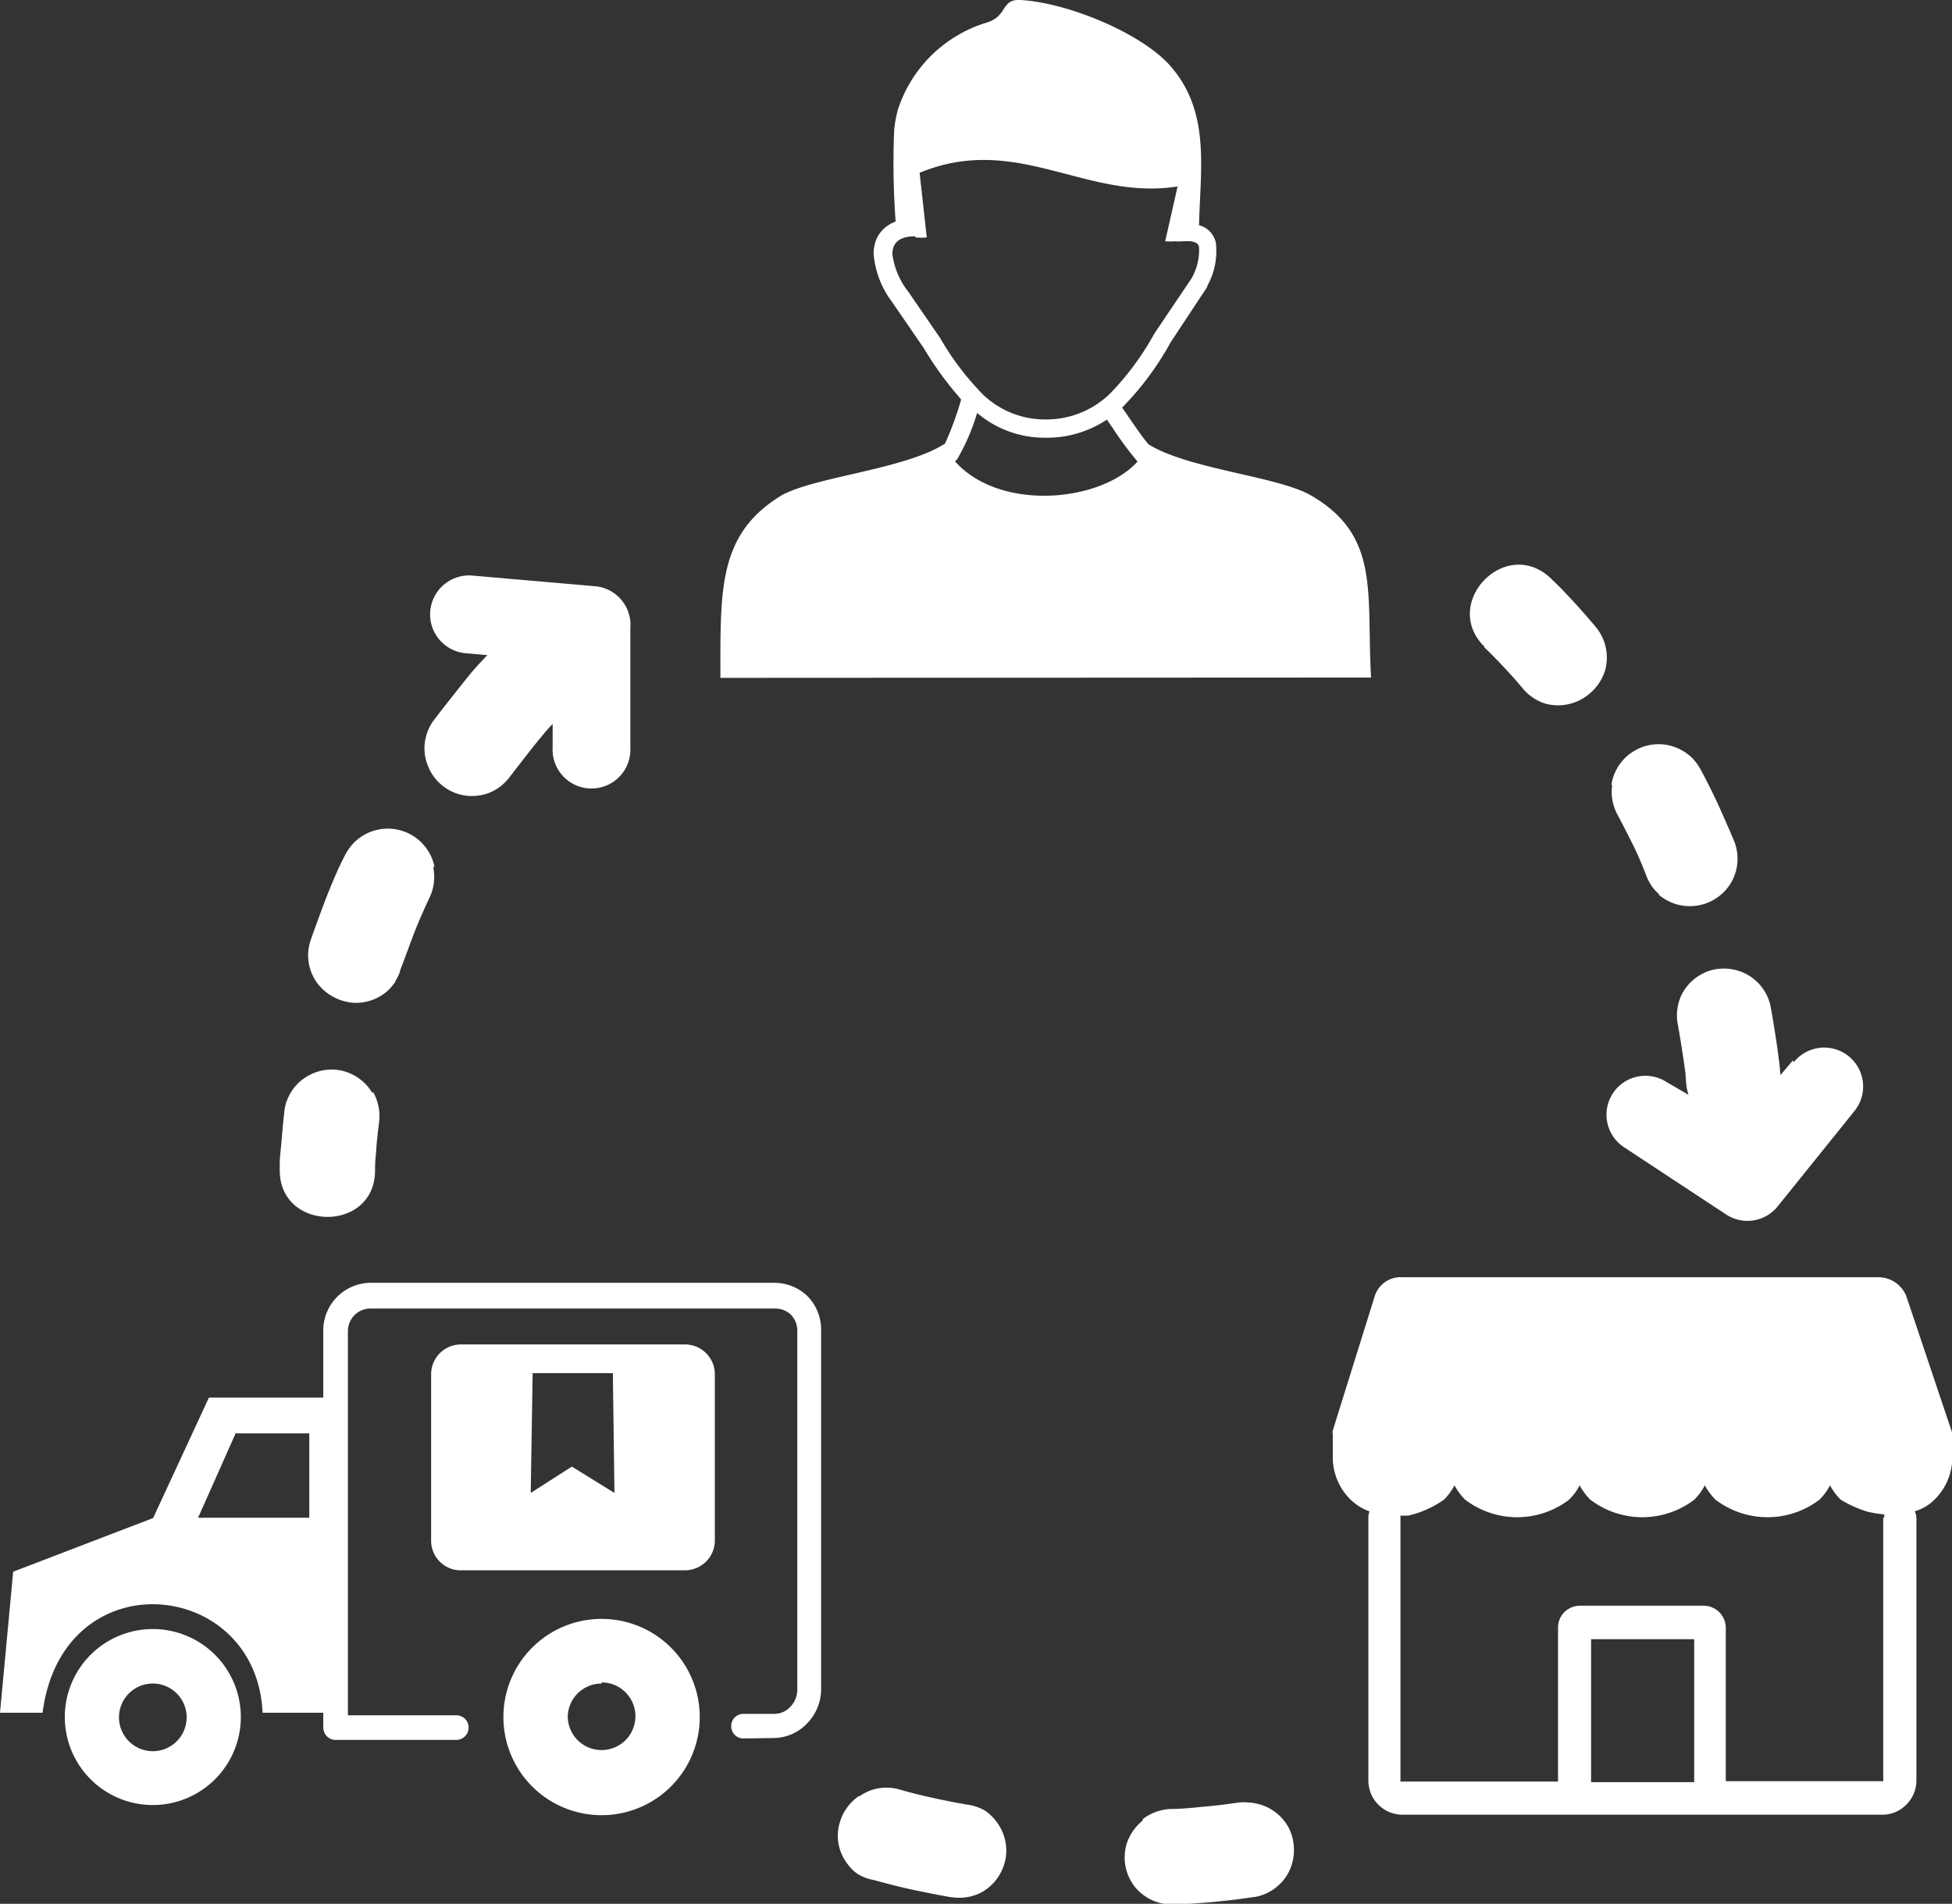 <svg id="Layer_1" data-name="Layer 1" xmlns="http://www.w3.org/2000/svg" viewBox="0 0 122.88 119.87"><rect x="0" y="0" width="122.88" height="119.87" fill="#333333" stroke="none"/><defs><style>.cls-1{fill-rule:evenodd;}</style></defs><title>dropshipping</title><path fill="white" class="cls-1" d="M9.62,102.57a5.54,5.54,0,1,1-5.54,5.54,5.54,5.54,0,0,1,5.54-5.54Zm109-7a1.5,1.5,0,0,1,0-.22,7.32,7.32,0,0,1-1.06-.17,7.53,7.53,0,0,1-1.68-.75,3.79,3.79,0,0,1-.68-.91,3.51,3.51,0,0,1-.67.91,5.4,5.4,0,0,1-6.53,0,3.79,3.79,0,0,1-.68-.91,3.51,3.51,0,0,1-.67.91,5.4,5.4,0,0,1-6.53,0,3.79,3.79,0,0,1-.68-.91,3.51,3.51,0,0,1-.67.91,5.4,5.4,0,0,1-6.53,0,3.79,3.79,0,0,1-.68-.91,3.51,3.51,0,0,1-.67.91,6.39,6.39,0,0,1-2.25,1l-.48,0s0,.09,0,.14v16.52a.11.11,0,0,0,0,.08.11.11,0,0,0,.09,0h9.83v-9.67a1.38,1.38,0,0,1,.4-1,1.42,1.42,0,0,1,1-.4h7.78a1.4,1.4,0,0,1,1.38,1.38v9.67h9.83a.12.12,0,0,0,.08,0,.09.09,0,0,0,0-.08V95.54Zm-64.5,17.52a2.9,2.9,0,0,1,2.49-.42c.71.2,1.41.38,2.11.53s1.41.3,2.14.42A3,3,0,0,1,62,114a3.14,3.14,0,0,1,1.09,1.31,3,3,0,0,1,.22,1.68,3.14,3.14,0,0,1-.46,1.17,3,3,0,0,1-1.25,1.08l0,0a3.08,3.08,0,0,1-1.65.22h-.06c-.8-.14-1.61-.3-2.45-.48s-1.6-.38-2.4-.6h0A3.07,3.07,0,0,1,54,118a2.82,2.82,0,0,1-.72-.74,2.87,2.87,0,0,1-.42-2.49,2.92,2.92,0,0,1,.45-.94,3.1,3.1,0,0,1,.75-.74Zm17.83,1.44a3.06,3.06,0,0,1,1.72-.63c.72,0,1.44-.08,2.15-.15h0c.7-.06,1.42-.15,2.17-.26a2.73,2.73,0,0,1,.57,0,2.8,2.8,0,0,1,.58.08h0a3,3,0,0,1,2,1.54,3.08,3.08,0,0,1,.31,1.52,3,3,0,0,1-.46,1.48,3,3,0,0,1-2,1.33h-.05q-1.17.18-2.43.3c-.85.08-1.7.14-2.55.17a3.08,3.08,0,0,1-1-.11,3,3,0,0,1-1.52-1,3,3,0,0,1-.64-1.72,3.09,3.09,0,0,1,.11-.94v0a3.07,3.07,0,0,1,1-1.49l0,0Zm28.21-2.32h6.49v-9h-6.49v9Zm20.4-17a1,1,0,0,1,.08.39v16.52a2.15,2.15,0,0,1-.64,1.51,2.1,2.1,0,0,1-1.5.63H88.28a2.15,2.15,0,0,1-2.14-2.14V95.54a1.17,1.17,0,0,1,.07-.38A3.25,3.25,0,0,1,85,94.4a3.72,3.72,0,0,1-1.1-2.65V90.28h0a.41.41,0,0,1,0-.21l2.64-8.46a1.71,1.71,0,0,1,1.77-1.19h29.88A1.89,1.89,0,0,1,120,81.6l2.84,8.46a.66.66,0,0,1,.06.2h0v1.49a3.72,3.72,0,0,1-1.1,2.65,2.89,2.89,0,0,1-1.25.75ZM34.77,45.6c-.33.35-.43.47-.8.92l0,0c-.46.55-1.45,1.84-1.9,2.42a3,3,0,0,1-1.33,1l0,0a3.07,3.07,0,0,1-1.68.11h0a3,3,0,0,1-2.15-1.9,2.92,2.92,0,0,1-.11-1.71,3,3,0,0,1,.49-1.07l0,0c.5-.66,1.56-2,2.09-2.66s.66-.78,1.23-1.39v0l.07-.07-1.36-.12a2.45,2.45,0,1,1,.42-4.89l7.71.67a2.44,2.44,0,0,1,2.23,2.64l0,7.49a2.45,2.45,0,1,1-4.89,0V45.6Zm10.58-2.92c0-5.6-.15-9.07,3.88-11.51C51.41,30,57,29.54,59.49,27.93a20.32,20.32,0,0,0,1-2.72l0-.08a21.51,21.51,0,0,1-2.35-3.23l-2-2.91A5.83,5.83,0,0,1,55,16.06a2.28,2.28,0,0,1,.2-1.06,2,2,0,0,1,.69-.8,2.06,2.06,0,0,1,.49-.25,50.53,50.53,0,0,1-.09-5.79,7.74,7.74,0,0,1,.25-1.31,8.46,8.46,0,0,1,5.61-5.44C63.45,1,63-.07,64.24,0c3,.17,7.67,2.11,9.46,4.18,2.51,2.89,1.86,6.45,1.78,10h0a1.45,1.45,0,0,1,1.06,1.11A4.5,4.5,0,0,1,76,18h0a.21.21,0,0,1,0,.06l-2.3,3.48a18.62,18.62,0,0,1-3,4.06l-.06.06c.11.16.24.34.37.54.4.58.85,1.25,1.28,1.77,2.5,1.56,8,2,10.16,3.18,4.49,2.55,3.55,6.19,3.86,11.51ZM60.13,29.06Zm0,0c2.8,3.14,9.14,2.59,11.48,0A21.22,21.22,0,0,1,70,26.88c-.12-.16-.22-.32-.32-.46a6.79,6.79,0,0,1-3.9,1.14A6.56,6.56,0,0,1,61.51,26a13.21,13.21,0,0,1-1.24,2.89.47.47,0,0,1-.14.14ZM57.59,14.88c-.78,0-1.43.27-1.41,1.14a4.81,4.81,0,0,0,1,2.35h0l2,2.91a17.48,17.48,0,0,0,2.71,3.57,5.63,5.63,0,0,0,3.88,1.56,5.75,5.75,0,0,0,4.11-1.63A17.58,17.58,0,0,0,72.67,21L75,17.54a3.57,3.57,0,0,0,.48-2c-.14-.55-1.15-.28-1.5-.35a3.39,3.39,0,0,1-.63,0l.78-3.45c-5.79.91-10.12-3.39-16.24-.86l.45,4.07a4,4,0,0,1-.7,0Zm55.33,52a2.45,2.45,0,1,1,3.83,3.06l-4.83,6a2.44,2.44,0,0,1-3.27.52l-6.42-4.23a2.45,2.45,0,1,1,2.7-4.09l1.36.79a3.41,3.41,0,0,1-.15-.82c-.06-.71,0-.26-.09-.91s-.31-2.06-.44-2.75a3,3,0,0,1,.27-1.86l0,0a3,3,0,0,1,1.31-1.29,2.66,2.66,0,0,1,.85-.28h0a3.09,3.09,0,0,1,1.83.28,3,3,0,0,1,1.33,1.32,2.93,2.93,0,0,1,.28.85v0c.15.84.39,2.33.47,3s.06.38.13,1.22v0h0l.79-.93ZM93.41,40.73c.53.51.49.48,1,1l0,0c.5.53,1,1.07,1.46,1.63a3.06,3.06,0,0,0,1.37.93h0a3,3,0,0,0,1.68,0h0a3,3,0,0,0,1.1-.58,3.09,3.09,0,0,0,1-1.43,3,3,0,0,0-.53-2.76l0,0c-.53-.64-1.08-1.26-1.65-1.87s-.59-.63-1.19-1.21l0,0c-2.85-2.76-7,1.56-4.18,4.3Zm8.08,8.69a3,3,0,0,0,.32,1.85c.34.64.67,1.29,1,1.95s.59,1.3.86,2v0a3.37,3.37,0,0,0,.32.59l0,0a2.81,2.81,0,0,0,.44.48l0,.05a3,3,0,0,0,2.23.7,3,3,0,0,0,2.49-1.82,3,3,0,0,0,0-2.3c-.33-.78-.66-1.54-1-2.28s-.7-1.46-1.09-2.18l0,0a3.38,3.38,0,0,0-.51-.71,3.09,3.09,0,0,0-1.69-.86,3,3,0,0,0-1.86.32,3.15,3.15,0,0,0-.71.52,3,3,0,0,0-.85,1.69Zm-78,19.34a3.09,3.09,0,0,1,.38,1.85c-.09.69-.16,1.34-.2,2a8.89,8.89,0,0,0-.06,1.08c0,3.93-6,3.88-6,0v0c0-.84,0-.65.07-1.39s.12-1.46.22-2.31v0a2.66,2.66,0,0,1,.23-.86,2.94,2.94,0,0,1,1.26-1.39,3,3,0,0,1,1.81-.38h0a2.83,2.83,0,0,1,.87.24,3,3,0,0,1,1.37,1.22l0,0ZM27.27,54.6a3,3,0,0,1-.21,1.87c-.31.66-.61,1.33-.88,2s-.74,2-1,2.65v.05a2.49,2.49,0,0,1-.29.59l0,.05a3.89,3.89,0,0,1-.41.5l0,0a3,3,0,0,1-2.19.83,3.15,3.15,0,0,1-1.52-.5,2.94,2.94,0,0,1-1.2-3.48c.28-.8.8-2.23,1.11-3s.62-1.5,1-2.24v0a3.42,3.42,0,0,1,.48-.73,3,3,0,0,1,3.51-.74,3,3,0,0,1,1.68,2.12ZM29,84.65H43.08A1.88,1.88,0,0,1,45,86.52V97a1.88,1.88,0,0,1-1.87,1.87H29a1.83,1.83,0,0,1-1.32-.55A1.87,1.87,0,0,1,27.14,97V86.52A1.88,1.88,0,0,1,29,84.65Zm4.52,1.81h5.06L38.68,94,36,92.34,33.41,94l.12-7.5Zm4.35,15.47a6.18,6.18,0,1,1-6.18,6.18,6.18,6.18,0,0,1,6.18-6.18Zm0,4a2.13,2.13,0,1,1-2.13,2.13A2.13,2.13,0,0,1,37.88,106Zm8.93,3.53a.77.77,0,0,1-.77-.78.76.76,0,0,1,.77-.77h1.95a1.38,1.38,0,0,0,1-.44,1.55,1.55,0,0,0,.44-1.07V83.77a1.42,1.42,0,0,0-.41-1l0,0a1.43,1.43,0,0,0-1-.38H23.32a1.42,1.42,0,0,0-1.42,1.42V108h6.83a.77.77,0,0,1,.77.77.78.78,0,0,1-.77.78h-7.6a.78.78,0,0,1-.78-.78v-.93H16.53c-.38-8.51-12.6-9.69-13.85,0H0l.83-8.88,8.81-3.38L13.15,88l7.2,0V83.77a3,3,0,0,1,3-3H48.76a3,3,0,0,1,2.05.82l0,0a3,3,0,0,1,.88,2.1v22.68a3.09,3.09,0,0,1-.88,2.14,2.92,2.92,0,0,1-2.1.92Zm-32-19.21,4.67,0v5.31h-7l2.34-5.26ZM9.62,106a2.13,2.13,0,1,1-2.13,2.13A2.13,2.13,0,0,1,9.62,106Z"/></svg>